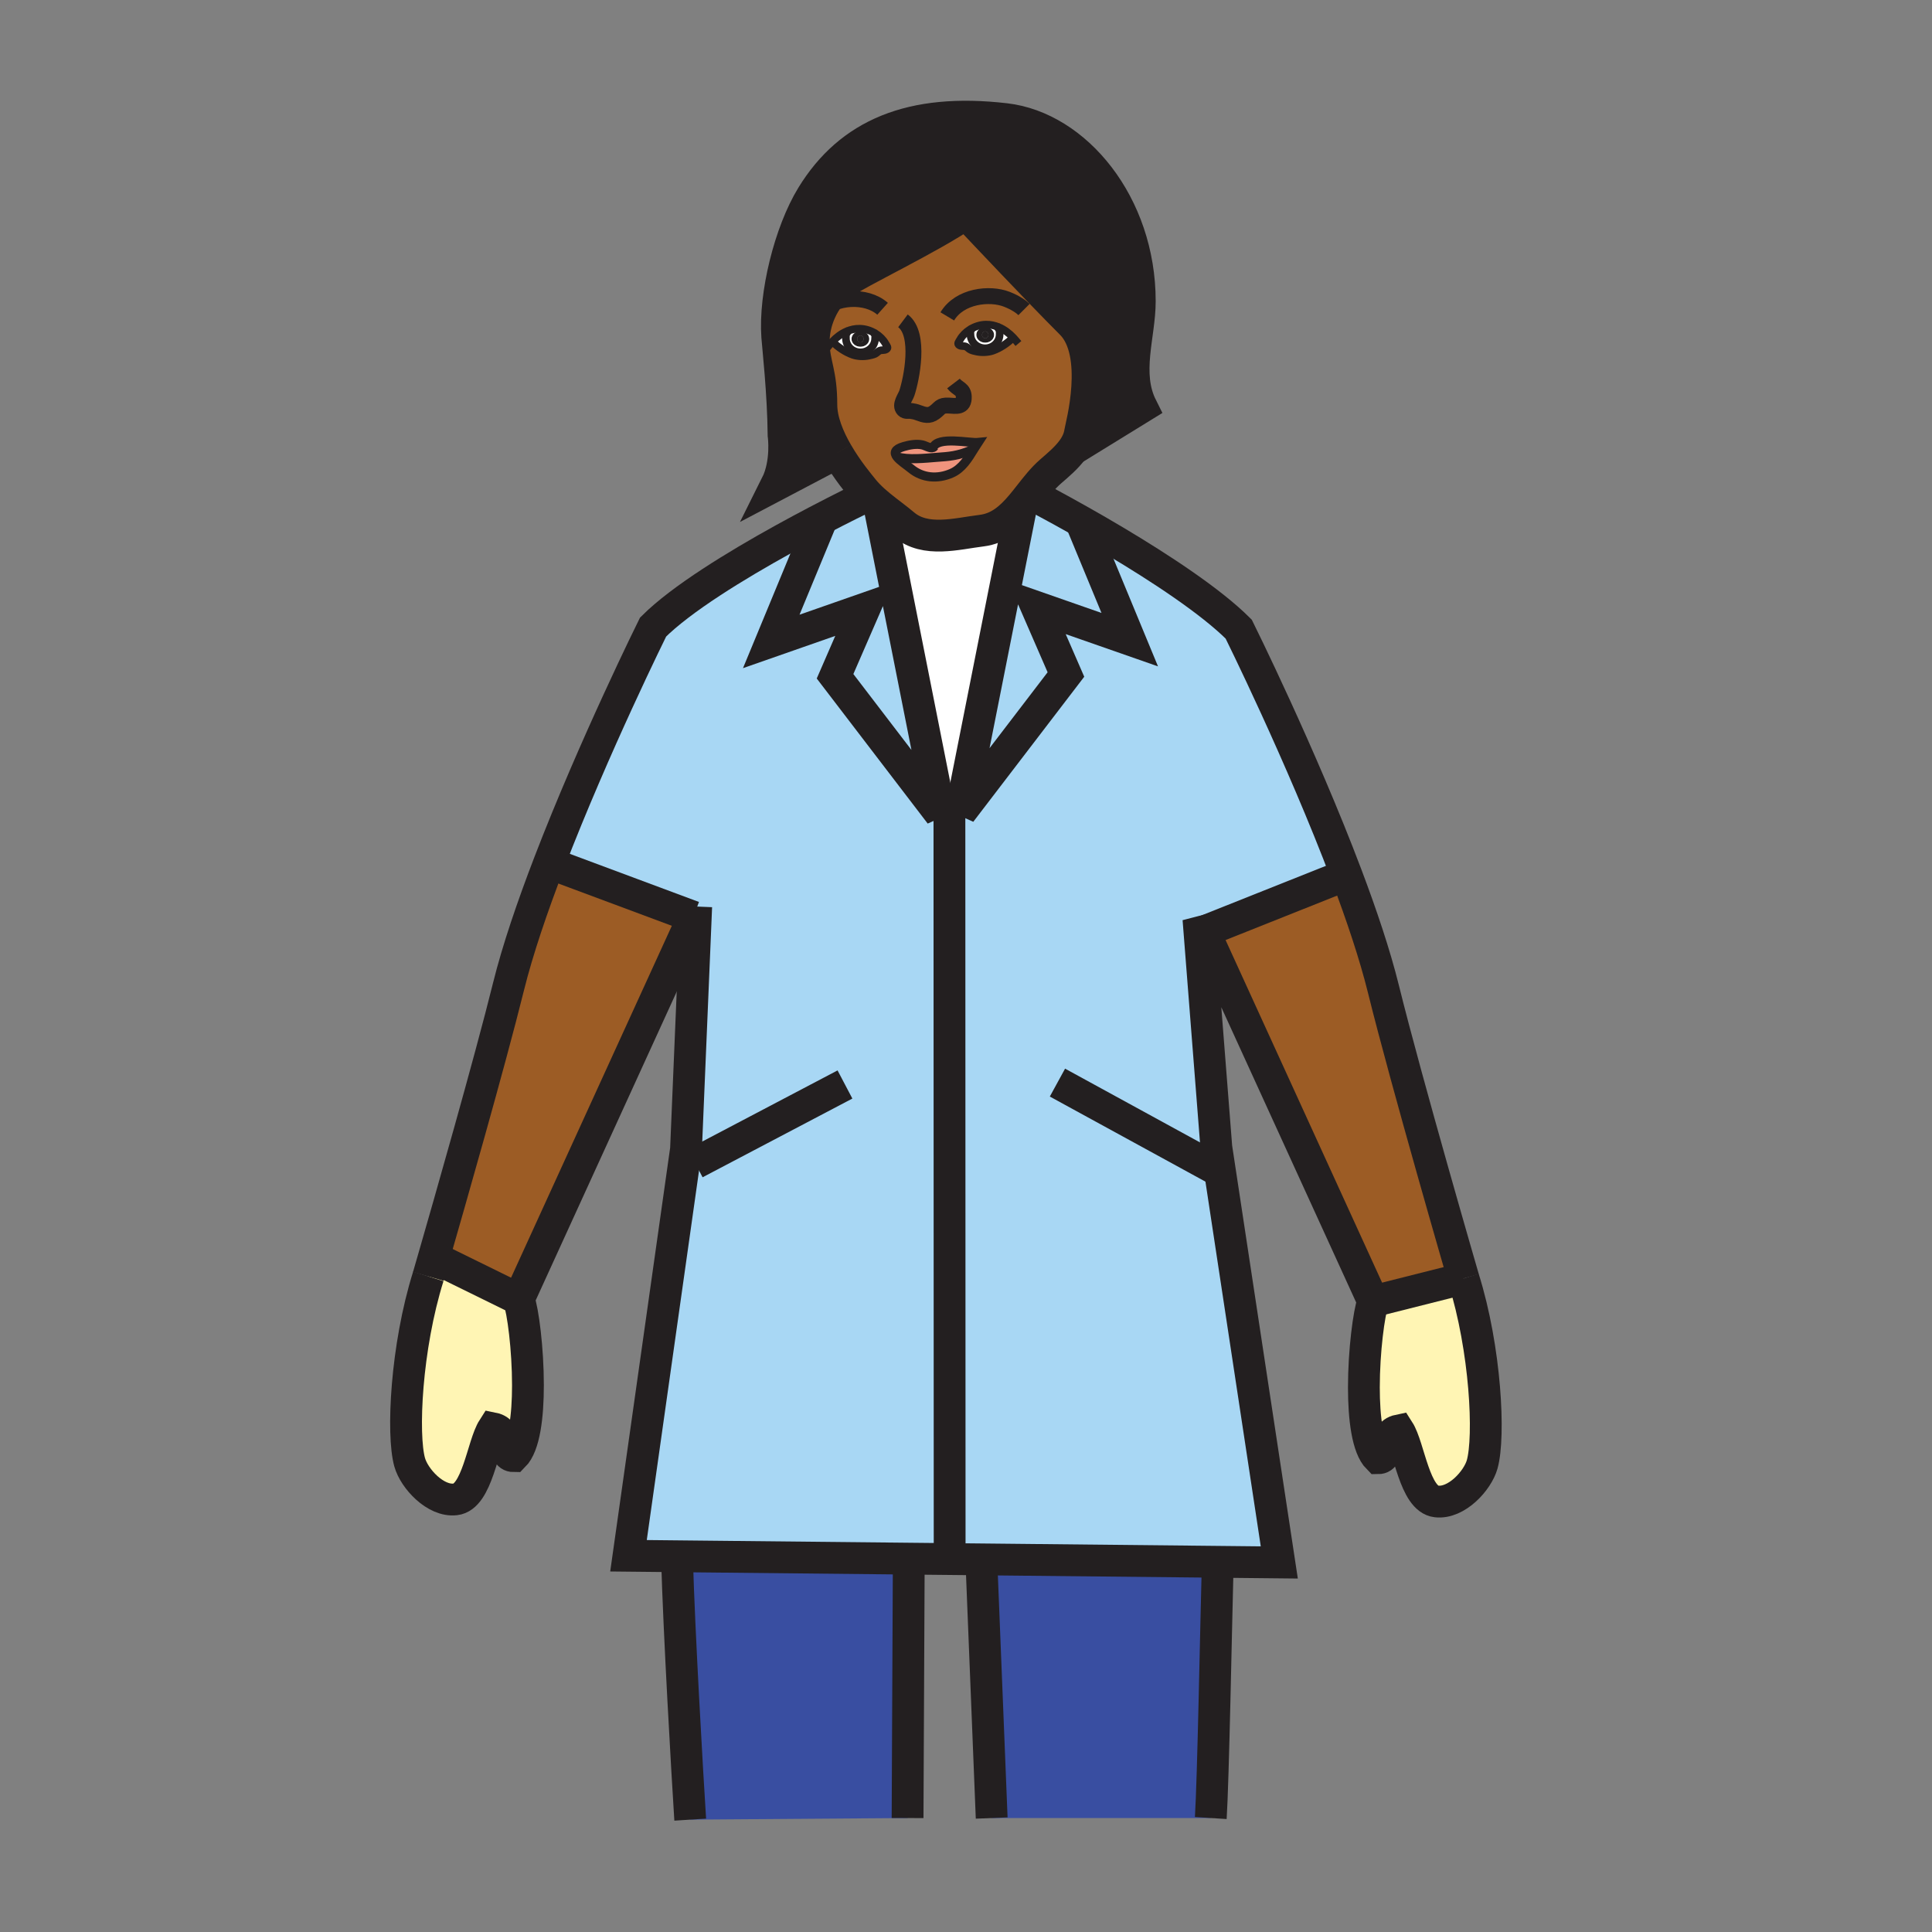 <?xml version="1.0" encoding="iso-8859-1"?>
<!-- Generator: Adobe Illustrator 12.0.1, SVG Export Plug-In . SVG Version: 6.00 Build 51448)  -->
<!DOCTYPE svg PUBLIC "-//W3C//DTD SVG 1.1//EN" "http://www.w3.org/Graphics/SVG/1.1/DTD/svg11.dtd">
<svg  version="1.1" id="Layer_1" xmlns="http://www.w3.org/2000/svg" xmlns:xlink="http://www.w3.org/1999/xlink" width="850.394" height="850.394"
	 viewBox="0 0 850.394 850.394" style="overflow:visible;enable-background:new 0 0 850.394 850.394;" xml:space="preserve">
<rect x="0" y="0" width="850.394" height="850.394" fill="#808080" stroke="none"/>
<g id="XMLID_1_">
	<g>
		<path style="fill:#A8D7F4;" d="M535.38,505.01L563.1,687.73l-27.09-0.28l-103.99-1.07l-14.04-0.14L418,684l-0.1-325.75v-0.78h4.94
			l46.34-60.58l-12.899-29.66l40.989,14.32l-21.55-52.09c4.66,2.63,9.851,5.62,15.28,8.86c19.34,11.53,41.8,26.17,54.24,38.61
			c0,0,27.5,55.43,47.479,108.35l-1.439,0.31l-61.25,24.4l-2.521-5.51L535.38,505.01z"/>
		<path style="fill:#9C5C25;" d="M591.28,385.59l1.439-0.31c6.66,17.64,12.48,35,16.181,49.94
			c10.18,41.19,35.279,127.53,35.279,127.53L604.4,572.78l-74.37-162.79L591.28,385.59z"/>
		<path style="fill:#A8D7F4;" d="M276.64,684.79l25.32-179l4.29-102.18l-1.04-0.04l-62.43-23.26l-1.08-0.41
			c19.8-51.52,45.76-103.89,45.76-103.89c12.45-12.43,36.42-27.07,57.27-38.6c5.21-2.88,10.23-5.57,14.83-7.98l1.54,0.64
			l-21.62,52.26L380.46,268l-12.9,29.67l46.34,60.58h4L418,684l-0.02,2.24l-17.96-0.181l-102.01-1.05L276.64,684.79z"/>
		<path style="fill:#FFF5B4;" d="M644.18,562.75c9.79,31.19,11.641,69.62,8.221,81.79c-2.011,7.2-11.32,17.37-20.11,16.34
			c-9.72-1.06-11.96-23.97-16.65-31.27c-7.35,1.529-3.58,12.25-9.02,12.25c-4.7-4.69-6.29-17.63-6.29-31.17
			c0-15.99,2.21-32.82,4.07-37.91L644.18,562.75z"/>
		<path style="fill:#394EA1;" d="M536.01,687.45L536,688c-0.74,27.98-1.99,95.49-3.06,112.23H436.5L432,688l0.02-1.62L536.01,687.45
			z"/>
		<path style="fill:#231F20;" d="M424.98,94.12c-14.37,10.08-47.96,26.1-54.14,30.63c-4.23,3.1-7.59,7.5-9.78,12.44
			c-1.97,4.42-3,9.28-2.89,14.02c0.24,9.39,3.36,12.77,3.36,26.9c0,7.1,3.21,14.7,6.98,21.21l-26.8,14.1
			c4.9-9.79,3.19-21.9,3.19-21.9c-0.18-18.62-2.46-38.93-2.78-43.33c-1.31-18.25,5.47-45.98,15.31-62
			C374,59.2,400.99,47.58,442.57,52.42c30.89,3.6,59.12,37.39,59.12,80.2c0,15.01-6.66,31.59,0.829,46.55L472.1,197.9
			c1.721-2.37,2.96-4.97,3.37-7.93c0.29-2,9.261-34.36-3.93-47.55c-14.13-14.12-40.25-41.83-45.5-47.4
			c-0.6-0.64-0.93-0.99-0.93-0.99C425.07,94.06,425.02,94.09,424.98,94.12z"/>
		<path style="fill:#A8D7F4;" d="M475.72,229.46l21.55,52.09l-40.989-14.32l12.899,29.66l-46.34,60.58l26.8-135.12
			c1.16-1.38,2.29-2.82,3.42-4.25l2.351,0.28C455.41,218.38,463.81,222.73,475.72,229.46z"/>
		<path style="fill:#9C5C25;" d="M446.02,148.6c-1.84-1.94-3.97-3.56-6.359-4.57c-1.79-0.77-3.73-1.2-5.79-1.15
			c-2.38,0.05-4.8,0.83-6.87,2.12c-1.83,1.13-3.39,2.67-4.4,4.46c-0.62,1.09-1.43,1.84-0.36,2.51c0.92,0.57,2.02,0.16,3,0.62
			c0.66,0.31,1.26,1.06,1.97,1.38c0.83,0.4,1.95,0.62,2.85,0.81c2.15,0.43,4.96,0.31,6.99-0.42c3.37-1.2,6.3-3.29,8.83-5.63
			L446.02,148.6z M361.06,137.19c2.19-4.94,5.55-9.34,9.78-12.44c6.18-4.53,39.77-20.55,54.14-30.63c0.22,0.46,0.57,0.76,1.06,0.9
			c5.25,5.57,31.37,33.28,45.5,47.4c13.19,13.19,4.22,45.55,3.93,47.55c-0.41,2.96-1.649,5.56-3.37,7.93
			c-2.569,3.56-6.189,6.61-9.619,9.58c-3.49,3.02-6.45,6.84-9.421,10.62c-1.13,1.43-2.26,2.87-3.42,4.25
			c-4.68,5.55-9.88,10.27-17.55,11.21c-10.96,1.34-24.75,5.34-34.18-2.63c-3.3-2.79-7.06-5.46-10.59-8.35
			c-1.79-1.46-3.51-2.98-5.07-4.6c-0.85-0.86-1.64-1.75-2.37-2.67c-1.64-2.07-6.9-8.27-11.36-15.99h-0.01
			c-3.77-6.51-6.98-14.11-6.98-21.21c0-14.13-3.12-17.51-3.36-26.9C358.06,146.47,359.09,141.61,361.06,137.19z M366.35,150.4
			l0.14,0.13c2.53,2.34,5.45,4.42,8.82,5.63c2.05,0.73,4.86,0.86,6.99,0.41c0.91-0.18,2.03-0.41,2.86-0.79
			c0.71-0.33,1.31-1.08,1.96-1.39c0.98-0.46,2.09-0.06,3.01-0.63c1.07-0.66,0.26-1.41-0.36-2.5c-1.01-1.79-2.57-3.33-4.4-4.46
			c-2.07-1.29-4.49-2.07-6.87-2.12c-2.07-0.05-4.01,0.38-5.8,1.15C370.31,146.84,368.18,148.47,366.35,150.4z M430.54,194.76
			c-3.74,0.38-17.81-2.86-19.82,2.23c-1.25,0.51-3.3-0.83-4.7-1.15c-2.62-0.6-5.68-0.03-8.23,0.71c-4.11,1.19-4.31,2.81-3.02,4.52
			c1.34,1.76,4.29,3.62,6.18,5.18c5.1,4.22,11.75,4.76,17.95,2.02c4.58-2.02,7.27-6.45,9.84-10.65
			C429.34,196.64,429.93,195.68,430.54,194.76z"/>
		<path style="fill:#231F20;" d="M433.66,148.93c-0.78,0-1.41-0.69-1.41-1.53c0-0.85,0.63-1.53,1.41-1.53
			c0.77,0,1.399,0.68,1.399,1.53C435.06,148.24,434.43,148.93,433.66,148.93z"/>
		<path style="fill:#231F20;" d="M433.66,148.93c0.77,0,1.399-0.69,1.399-1.53c0-0.85-0.63-1.53-1.399-1.53
			c-0.78,0-1.41,0.68-1.41,1.53C432.25,148.24,432.88,148.93,433.66,148.93z M433.66,143.96c2.16,0,3.91,1.54,3.91,3.44
			s-1.75,3.43-3.91,3.43s-3.92-1.53-3.92-3.43S431.5,143.96,433.66,143.96z"/>
		<path style="fill:#FFFFFF;" d="M427,145c2.07-1.29,4.49-2.07,6.87-2.12c2.06-0.05,4,0.38,5.79,1.15l-0.22,0.56
			c0.699,0.98,0.569,1.3,0.569,2.57c0,3.39-2.87,6.14-6.42,6.14c-3.54,0-6.42-2.75-6.42-6.14c0-0.93-0.25-0.85,0.15-1.64L427,145z
			 M437.57,147.4c0-1.9-1.75-3.44-3.91-3.44s-3.92,1.54-3.92,3.44s1.76,3.43,3.92,3.43S437.57,149.3,437.57,147.4z"/>
		<path style="fill:#FFFFFF;" d="M437.05,154.36c-2.03,0.73-4.84,0.85-6.99,0.42c-0.899-0.19-2.02-0.41-2.85-0.81
			c-0.71-0.32-1.31-1.07-1.97-1.38c-0.98-0.46-2.08-0.05-3-0.62c-1.07-0.67-0.26-1.42,0.36-2.51c1.01-1.79,2.57-3.33,4.4-4.46
			l0.32,0.52c-0.4,0.79-0.15,0.71-0.15,1.64c0,3.39,2.88,6.14,6.42,6.14c3.55,0,6.42-2.75,6.42-6.14c0-1.27,0.13-1.59-0.569-2.57
			l0.22-0.56c2.39,1.01,4.52,2.63,6.359,4.57l-0.14,0.13C443.35,151.07,440.42,153.16,437.05,154.36z"/>
		<path style="fill:#A8D7F4;" d="M361.1,230.07l-1.54-0.64c11.12-5.83,19.77-10.04,22.69-11.45c1.56,1.62,3.28,3.14,5.07,4.6
			l-0.27,0.28l26.85,135.39l-46.34-60.58l12.9-29.67l-40.98,14.33L361.1,230.07z"/>
		<path style="fill:#EF947D;" d="M400.95,206.25c-1.89-1.56-4.84-3.42-6.18-5.18l0.01-0.01c5.03,1.48,12.5,0.64,17.55,0.24
			c5.08-0.4,9.24-0.44,16.41-3.68c-2.57,4.2-5.26,8.63-9.84,10.65C412.7,211.01,406.05,210.47,400.95,206.25z"/>
		<path style="fill:#394EA1;" d="M400.02,686.06L400,688l-0.52,112.23l-95.67,0.699c-1.24-19.12-4.95-83.25-5.81-114.93l0.01-0.99
			L400.02,686.06z"/>
		<path style="fill:#EF947D;" d="M394.77,201.07c-1.29-1.71-1.09-3.33,3.02-4.52c2.55-0.74,5.61-1.31,8.23-0.71
			c1.4,0.32,3.45,1.66,4.7,1.15c2.01-5.09,16.08-1.85,19.82-2.23c-0.61,0.92-1.2,1.88-1.8,2.86c-7.17,3.24-11.33,3.28-16.41,3.68
			c-5.05,0.4-12.52,1.24-17.55-0.24L394.77,201.07z"/>
		<path style="fill:#FFFFFF;" d="M387.32,222.58c3.53,2.89,7.29,5.56,10.59,8.35c9.43,7.97,23.22,3.97,34.18,2.63
			c7.67-0.94,12.87-5.66,17.55-11.21l-26.8,135.12h-4.94v0.78h-4l-26.85-135.39L387.32,222.58z"/>
		<path style="fill:#231F20;" d="M378.71,147.67c0.77,0,1.4,0.68,1.4,1.52c0,0.85-0.63,1.54-1.4,1.54c-0.78,0-1.4-0.69-1.4-1.54
			C377.31,148.35,377.93,147.67,378.71,147.67z"/>
		<path style="fill:#231F20;" d="M380.11,149.19c0-0.84-0.63-1.52-1.4-1.52c-0.78,0-1.4,0.68-1.4,1.52c0,0.85,0.62,1.54,1.4,1.54
			C379.48,150.73,380.11,150.04,380.11,149.19z M378.71,145.75c2.16,0,3.91,1.55,3.91,3.44c0,1.91-1.75,3.44-3.91,3.44
			s-3.91-1.53-3.91-3.44C374.8,147.3,376.55,145.75,378.71,145.75z"/>
		<path style="fill:#FFFFFF;" d="M382.62,149.19c0-1.89-1.75-3.44-3.91-3.44s-3.91,1.55-3.91,3.44c0,1.91,1.75,3.44,3.91,3.44
			S382.62,151.1,382.62,149.19z M372.35,148.96c0-1.27-0.12-1.59,0.57-2.57l-0.22-0.56c1.79-0.77,3.73-1.2,5.8-1.15
			c2.38,0.05,4.8,0.83,6.87,2.12l-0.32,0.52c0.4,0.79,0.14,0.7,0.14,1.64c0,3.39-2.87,6.13-6.42,6.13
			C375.23,155.09,372.35,152.35,372.35,148.96z"/>
		<path style="fill:#FFFFFF;" d="M366.35,150.4c1.83-1.93,3.96-3.56,6.35-4.57l0.22,0.56c-0.69,0.98-0.57,1.3-0.57,2.57
			c0,3.39,2.88,6.13,6.42,6.13c3.55,0,6.42-2.74,6.42-6.13c0-0.94,0.26-0.85-0.14-1.64l0.32-0.52c1.83,1.13,3.39,2.67,4.4,4.46
			c0.62,1.09,1.43,1.84,0.36,2.5c-0.92,0.57-2.03,0.17-3.01,0.63c-0.65,0.31-1.25,1.06-1.96,1.39c-0.83,0.38-1.95,0.61-2.86,0.79
			c-2.13,0.45-4.94,0.32-6.99-0.41c-3.37-1.21-6.29-3.29-8.82-5.63L366.35,150.4z"/>
		<path style="fill:#9C5C25;" d="M242.78,380.31l62.43,23.26l-76.88,168.28L192,554l-1.13-0.32c6.48-22.46,24.65-85.87,32.95-119.39
			c4.01-16.19,10.52-35.23,17.88-54.39L242.78,380.31z"/>
		<path style="fill:#FFF5B4;" d="M228.33,571.85c1.86,5.091,4.05,21.9,4.05,37.881c0,13.56-1.58,26.52-6.29,31.22
			c-5.4,0-1.66-10.75-9.04-12.24c-4.68,7.29-6.91,30.19-16.63,31.26c-8.76,1.04-18.09-9.16-20.1-16.33
			c-3.43-12.199-1.59-50.609,8.2-81.819c0,0,0.87-3,2.35-8.141L192,554L228.33,571.85z"/>
	</g>
	<g>
		<path style="fill:none;stroke:#231F20;stroke-width:14;" d="M188.52,561.82c0,0,0.87-3,2.35-8.141
			c6.48-22.46,24.65-85.87,32.95-119.39c4.01-16.19,10.52-35.23,17.88-54.39c19.8-51.52,45.76-103.89,45.76-103.89
			c12.45-12.43,36.42-27.07,57.27-38.6c5.21-2.88,10.23-5.57,14.83-7.98c11.12-5.83,19.77-10.04,22.69-11.45
			c0.7-0.33,1.07-0.51,1.07-0.51"/>
		<path style="fill:none;stroke:#231F20;stroke-width:14;" d="M305.21,403.57l-76.88,168.28c1.86,5.091,4.05,21.9,4.05,37.881
			c0,13.56-1.58,26.52-6.29,31.22c-5.4,0-1.66-10.75-9.04-12.24c-4.68,7.29-6.91,30.19-16.63,31.26
			c-8.76,1.04-18.09-9.16-20.1-16.33c-3.43-12.199-1.59-50.609,8.2-81.819"/>
		<path style="fill:none;stroke:#231F20;stroke-width:14;" d="M303.81,800.93c-1.24-19.12-4.95-83.25-5.81-114.93"/>
		<path style="fill:none;stroke:#231F20;stroke-width:14;" d="M644.18,562.75c0,0-25.1-86.34-35.279-127.53
			c-3.7-14.94-9.521-32.3-16.181-49.94c-19.979-52.92-47.479-108.35-47.479-108.35c-12.44-12.44-34.9-27.08-54.24-38.61
			c-5.43-3.24-10.62-6.23-15.28-8.86c-11.91-6.73-20.31-11.08-20.31-11.08"/>
		<path style="fill:none;stroke:#231F20;stroke-width:14;" d="M532.94,800.23c1.069-16.74,2.319-84.25,3.06-112.23"/>
		<line style="fill:none;stroke:#231F20;stroke-width:14;" x1="400" y1="688" x2="399.48" y2="800.23"/>
		<line style="fill:none;stroke:#231F20;stroke-width:14;" x1="436.5" y1="800.23" x2="432" y2="688"/>
		<path style="fill:none;stroke:#231F20;stroke-width:14;" d="M306.44,399.02l-0.19,4.59l-4.29,102.18l-25.32,179l21.37,0.22
			l102.01,1.05l17.96,0.181l14.04,0.14l103.99,1.07l27.09,0.28L535.38,505.01l-7.87-100.53l2.521,5.51l74.37,162.79
			c-1.86,5.09-4.07,21.92-4.07,37.91c0,13.54,1.59,26.479,6.29,31.17c5.439,0,1.67-10.721,9.02-12.25
			c4.69,7.3,6.931,30.21,16.65,31.27c8.79,1.03,18.1-9.14,20.11-16.34c3.42-12.17,1.569-50.6-8.221-81.79"/>
		<polyline style="fill:none;stroke:#231F20;stroke-width:14;" points="417.9,356.83 417.9,357.47 417.9,358.25 418,684 		"/>
		<line style="fill:none;stroke:#231F20;stroke-width:14;" x1="192" y1="554" x2="228.33" y2="571.85"/>
		<line style="fill:none;stroke:#231F20;stroke-width:14;" x1="644.18" y1="562.75" x2="604.4" y2="572.78"/>
		<line style="fill:none;stroke:#231F20;stroke-width:14;" x1="306" y1="512" x2="371.92" y2="477.35"/>
		<line style="fill:none;stroke:#231F20;stroke-width:14;" x1="534" y1="514" x2="465.45" y2="476.52"/>
		<line style="fill:none;stroke:#231F20;stroke-width:14;" x1="242.78" y1="380.31" x2="305.21" y2="403.57"/>
		<polyline style="fill:none;stroke:#231F20;stroke-width:14;" points="591.28,385.59 530.03,409.99 530,410 		"/>
		<polyline style="fill:none;stroke:#231F20;stroke-width:14;" points="387.05,222.86 413.9,358.25 367.56,297.67 380.46,268 
			339.48,282.33 361.1,230.07 361.26,229.67 		"/>
		<polyline style="fill:none;stroke:#231F20;stroke-width:14;" points="449.69,222.08 449.64,222.35 422.84,357.47 469.18,296.89 
			456.28,267.23 497.27,281.55 475.72,229.46 475.48,228.89 		"/>
		<path style="fill:none;stroke:#231F20;stroke-width:7;" d="M416.96,139.26c5.43-9.05,18.63-10.49,26.18-7.54
			c4.061,1.58,6.53,3.45,7.601,4.52"/>
		<path style="fill:none;stroke:#231F20;stroke-width:7;" d="M388.48,135.92c-7.18-6.41-21.19-5.43-27.42,1.27
			c-0.33,0.34-0.64,0.71-0.92,1.09"/>
		<path style="fill:none;stroke:#231F20;stroke-width:7;" d="M397.45,141.21c7.88,5.9,3.71,25.86,1.72,31.81
			c-0.63,1.9-3.35,5.27-1.44,7.24c0.93,0.95,2.11,0.44,3.27,0.62c1.2,0.18,1.92,0.31,3.3,0.82c2.67,0.99,4.61,1.59,7.01-0.16
			c2.61-1.88,2.41-3.21,6.25-3.03c3.23,0.15,6.81,1.06,6.65-3.91c-0.11-3.43-2.69-3.38-4.53-5.8"/>
		<path style="fill:none;stroke:#231F20;stroke-width:4;" d="M410.5,197.86c0.04-0.31,0.11-0.6,0.22-0.87
			c2.01-5.09,16.08-1.85,19.82-2.23c-0.61,0.92-1.2,1.88-1.8,2.86c-2.57,4.2-5.26,8.63-9.84,10.65c-6.2,2.74-12.85,2.2-17.95-2.02
			c-1.89-1.56-4.84-3.42-6.18-5.18c-1.29-1.71-1.09-3.33,3.02-4.52c2.55-0.74,5.61-1.31,8.23-0.71c1.4,0.32,3.45,1.66,4.7,1.15
			c0.21-0.09,0.4-0.22,0.56-0.43"/>
		<path style="fill:none;stroke:#231F20;stroke-width:4;" d="M394.78,201.06c5.03,1.48,12.5,0.64,17.55,0.24
			c5.08-0.4,9.24-0.44,16.41-3.68"/>
		<path style="fill:none;stroke:#231F20;stroke-width:14;" d="M368.51,199.32c-3.77-6.51-6.98-14.11-6.98-21.21
			c0-14.13-3.12-17.51-3.36-26.9c-0.11-4.74,0.92-9.6,2.89-14.02c2.19-4.94,5.55-9.34,9.78-12.44c6.18-4.53,39.77-20.55,54.14-30.63
			c0.04-0.03,0.09-0.06,0.13-0.09c0,0,0.33,0.35,0.93,0.99c5.25,5.57,31.37,33.28,45.5,47.4c13.19,13.19,4.22,45.55,3.93,47.55
			c-0.41,2.96-1.649,5.56-3.37,7.93c-2.569,3.56-6.189,6.61-9.619,9.58c-3.49,3.02-6.45,6.84-9.421,10.62
			c-1.13,1.43-2.26,2.87-3.42,4.25c-4.68,5.55-9.88,10.27-17.55,11.21c-10.96,1.34-24.75,5.34-34.18-2.63
			c-3.3-2.79-7.06-5.46-10.59-8.35c-1.79-1.46-3.51-2.98-5.07-4.6c-0.85-0.86-1.64-1.75-2.37-2.67c-1.64-2.07-6.9-8.27-11.36-15.99"
			/>
		<path style="fill:none;stroke:#231F20;stroke-width:14;" d="M368.52,199.32h-0.01l-26.8,14.1c4.9-9.79,3.19-21.9,3.19-21.9
			c-0.18-18.62-2.46-38.93-2.78-43.33c-1.31-18.25,5.47-45.98,15.31-62C374,59.2,400.99,47.58,442.57,52.42
			c30.89,3.6,59.12,37.39,59.12,80.2c0,15.01-6.66,31.59,0.829,46.55L472.1,197.9l-0.05,0.03"/>
		<path style="fill:none;stroke:#231F20;stroke-width:3.354;stroke-linecap:square;stroke-miterlimit:10;" d="M365.18,151.72
			c0.37-0.45,0.76-0.89,1.17-1.32c1.83-1.93,3.96-3.56,6.35-4.57c1.79-0.77,3.73-1.2,5.8-1.15c2.38,0.05,4.8,0.83,6.87,2.12
			c1.83,1.13,3.39,2.67,4.4,4.46c0.62,1.09,1.43,1.84,0.36,2.5c-0.92,0.57-2.03,0.17-3.01,0.63c-0.65,0.31-1.25,1.06-1.96,1.39
			c-0.83,0.38-1.95,0.61-2.86,0.79c-2.13,0.45-4.94,0.32-6.99-0.41c-3.37-1.21-6.29-3.29-8.82-5.63"/>
		<path style="fill:none;stroke:#231F20;stroke-width:3.354;stroke-linecap:square;stroke-miterlimit:10;" d="M385.05,147.32
			c0.4,0.79,0.14,0.7,0.14,1.64c0,3.39-2.87,6.13-6.42,6.13c-3.54,0-6.42-2.74-6.42-6.13c0-1.27-0.12-1.59,0.57-2.57"/>
		<path style="fill:none;stroke:#231F20;stroke-width:3.354;stroke-linecap:square;stroke-miterlimit:10;" d="M447.19,149.92
			c-0.381-0.45-0.771-0.89-1.171-1.32c-1.84-1.94-3.97-3.56-6.359-4.57c-1.79-0.77-3.73-1.2-5.79-1.15
			c-2.38,0.05-4.8,0.83-6.87,2.12c-1.83,1.13-3.39,2.67-4.4,4.46c-0.62,1.09-1.43,1.84-0.36,2.51c0.92,0.57,2.02,0.16,3,0.62
			c0.66,0.31,1.26,1.06,1.97,1.38c0.83,0.4,1.95,0.62,2.85,0.81c2.15,0.43,4.96,0.31,6.99-0.42c3.37-1.2,6.3-3.29,8.83-5.63"/>
		<path style="fill:none;stroke:#231F20;stroke-width:3.354;stroke-linecap:square;stroke-miterlimit:10;" d="M427.32,145.52
			c-0.4,0.79-0.15,0.71-0.15,1.64c0,3.39,2.88,6.14,6.42,6.14c3.55,0,6.42-2.75,6.42-6.14c0-1.27,0.13-1.59-0.569-2.57"/>
		<path style="fill:none;stroke:#231F20;stroke-width:14;" d="M426.79,95.11c-0.28,0-0.53-0.03-0.75-0.09
			c-0.49-0.14-0.84-0.44-1.06-0.9c-0.03-0.06-0.06-0.12-0.08-0.18c4.42-4.3,6.59-11.12,7.91-16.92"/>
	</g>
</g>
<rect style="fill:none;" width="850.394" height="850.394"/>
</svg>
